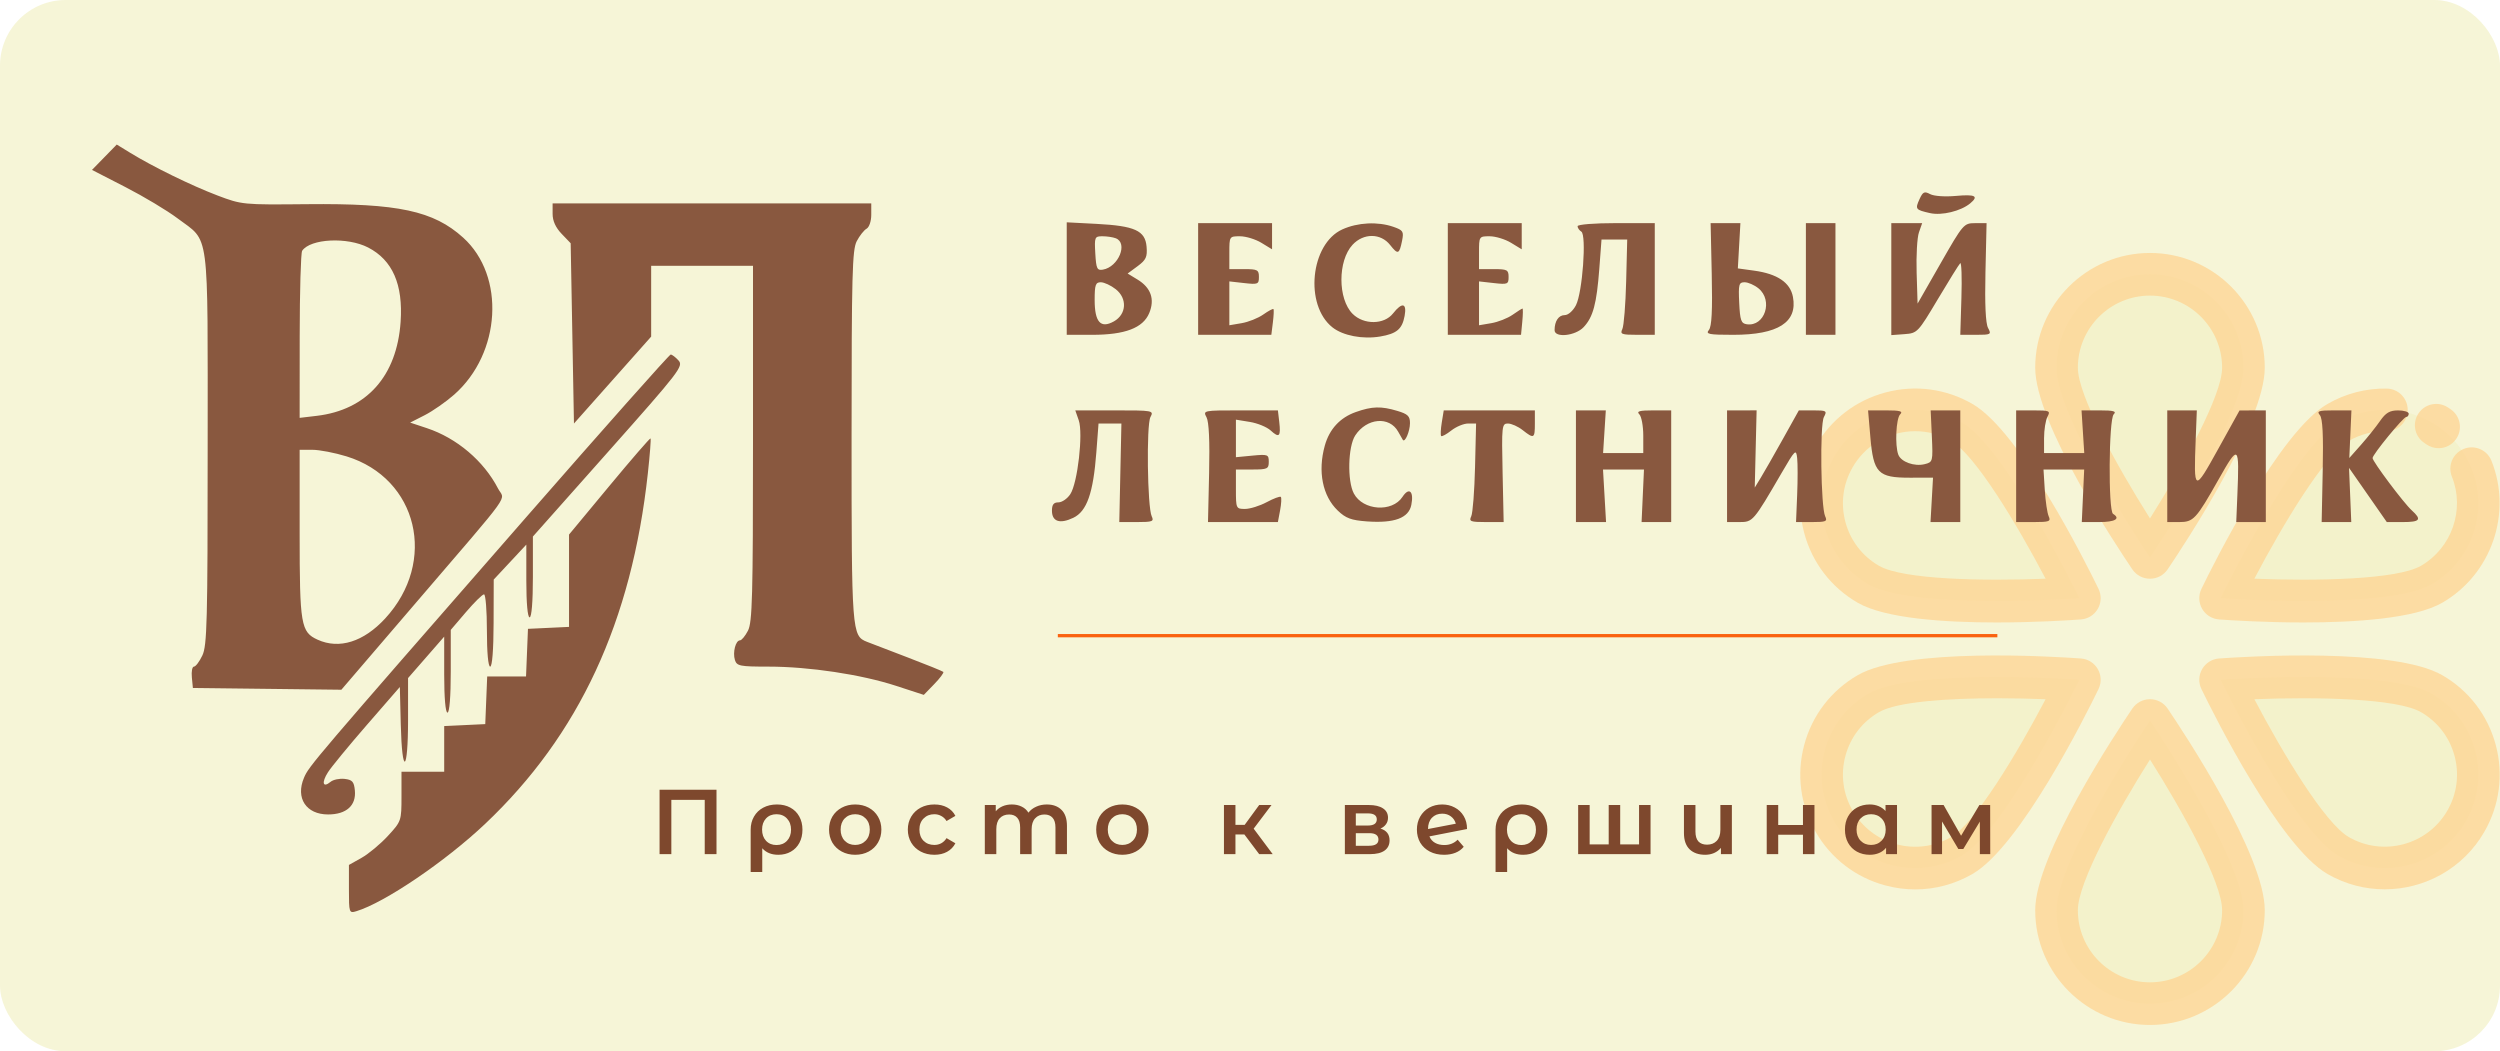 <svg width="761" height="320" viewBox="0 0 761 320" fill="none" xmlns="http://www.w3.org/2000/svg">
<rect width="761" height="320" rx="20" fill="#F3F1C6" fill-opacity="0.7"/>
<path d="M597.177 128.586C610.781 136.439 632.953 182.087 632.953 182.087C632.953 182.087 582.334 185.715 568.73 177.855C555.126 170.002 550.459 152.601 558.319 138.997C566.173 125.393 583.574 120.726 597.177 128.586Z" fill="#F3F1C6" fill-opacity="0.7"/>
<path d="M632.953 206.913C632.953 206.913 610.782 252.56 597.177 260.42C583.574 268.274 566.173 263.613 558.319 250.003C550.459 236.399 555.126 218.998 568.73 211.145C582.334 203.291 632.953 206.913 632.953 206.913Z" fill="#F3F1C6" fill-opacity="0.7"/>
<path d="M750.592 138.997C758.446 152.601 753.786 170.002 740.175 177.855C726.571 185.715 675.952 182.087 675.952 182.087C675.952 182.087 698.124 136.44 711.728 128.586C725.338 120.726 742.732 125.393 750.592 138.997Z" fill="#F3F1C6" fill-opacity="0.7"/>
<path d="M740.175 211.145C753.786 218.998 758.446 236.399 750.592 250.003C742.732 263.613 725.338 268.274 711.727 260.42C698.124 252.56 675.952 206.913 675.952 206.913C675.952 206.913 726.571 203.291 740.175 211.145Z" fill="#F3F1C6" fill-opacity="0.7"/>
<path d="M654.456 83.49C670.163 83.49 682.904 96.231 682.904 111.938C682.904 127.652 654.456 169.678 654.456 169.678C654.456 169.678 626.008 127.652 626.008 111.938C626.008 96.231 638.743 83.49 654.456 83.49Z" fill="#F3F1C6" fill-opacity="0.7"/>
<path d="M682.903 277.062C682.903 292.775 670.162 305.51 654.455 305.51C638.742 305.51 626.008 292.775 626.008 277.062C626.008 261.348 654.455 219.329 654.455 219.329C654.455 219.329 682.903 261.348 682.903 277.062Z" fill="#F3F1C6" fill-opacity="0.7"/>
<path d="M654.455 176.168C652.301 176.168 650.287 175.099 649.08 173.315C644.144 166.022 619.518 128.788 619.518 111.938C619.518 92.673 635.19 77 654.455 77C673.72 77 689.393 92.673 689.393 111.938C689.393 128.788 664.767 166.023 659.83 173.316C658.623 175.099 656.609 176.168 654.455 176.168ZM654.455 89.981C642.348 89.981 632.499 99.831 632.499 111.938C632.499 120.358 644.389 141.896 654.454 157.809C664.52 141.891 676.412 120.35 676.412 111.938C676.412 99.831 666.563 89.981 654.455 89.981Z" fill="#FFD28E" fill-opacity="0.7"/>
<path d="M607.739 189.478C592.061 189.478 573.848 188.308 565.483 183.475C557.404 178.811 551.623 171.277 549.206 162.262C546.79 153.246 548.03 143.83 552.7 135.75C557.364 127.67 564.897 121.889 573.912 119.473C582.93 117.056 592.344 118.297 600.425 122.966C615.014 131.391 634.944 171.33 638.791 179.251C639.732 181.189 639.65 183.467 638.574 185.332C637.497 187.198 635.565 188.407 633.417 188.561C629.669 188.829 619.404 189.478 607.739 189.478ZM582.99 131.254C581.083 131.254 579.164 131.504 577.271 132.011C571.606 133.529 566.872 137.163 563.94 142.241C561.006 147.321 560.226 153.237 561.744 158.902C563.262 164.566 566.896 169.301 571.975 172.234C579.265 176.445 603.861 176.914 622.674 176.155C613.922 159.479 601.214 138.411 593.931 134.208L593.93 134.206C590.548 132.252 586.794 131.254 582.99 131.254Z" fill="#FFD28E" fill-opacity="0.7"/>
<path d="M583.012 270.736C579.976 270.736 576.922 270.337 573.912 269.531C564.896 267.114 557.363 261.332 552.698 253.247C548.03 245.17 546.79 235.754 549.206 226.738C551.622 217.723 557.403 210.189 565.485 205.523H565.485C580.074 197.102 624.631 199.81 633.416 200.439C635.564 200.593 637.496 201.802 638.573 203.668C639.65 205.533 639.731 207.811 638.79 209.749C634.943 217.67 615.011 257.612 600.424 266.04C595.04 269.148 589.065 270.736 583.012 270.736ZM608.058 212.549C592.785 212.549 577.464 213.597 571.975 216.766C571.975 216.766 571.975 216.766 571.975 216.766C566.896 219.697 563.263 224.432 561.744 230.098C560.226 235.764 561.005 241.679 563.939 246.756C566.872 251.84 571.606 255.474 577.271 256.992C582.936 258.509 588.853 257.732 593.931 254.799C601.22 250.589 613.926 229.521 622.674 212.848C618.04 212.662 613.049 212.549 608.058 212.549Z" fill="#FFD28E" fill-opacity="0.7"/>
<path d="M654.455 312C635.19 312 619.518 296.327 619.518 277.062C619.518 260.212 644.143 222.983 649.08 215.69C650.287 213.907 652.301 212.838 654.455 212.838C656.609 212.838 658.623 213.907 659.829 215.69C664.766 222.982 689.393 260.212 689.393 277.062C689.393 296.327 673.72 312 654.455 312ZM654.455 231.198C644.389 247.113 632.499 268.651 632.499 277.063C632.499 289.17 642.348 299.02 654.455 299.02C666.562 299.02 676.412 289.17 676.412 277.063C676.412 268.651 664.521 247.113 654.455 231.198Z" fill="#FFD28E" fill-opacity="0.7"/>
<path d="M725.889 270.712C719.966 270.712 713.971 269.208 708.483 266.042C708.483 266.042 708.482 266.041 708.48 266.041C693.893 257.613 673.961 217.67 670.114 209.749C669.173 207.812 669.254 205.534 670.331 203.668C671.408 201.803 673.341 200.593 675.488 200.439C684.272 199.811 728.832 197.102 743.42 205.524C751.503 210.188 757.285 217.722 759.701 226.738C762.118 235.753 760.878 245.168 756.212 253.249C749.748 264.445 737.975 270.712 725.889 270.712ZM714.974 254.8C725.457 260.847 738.916 257.241 744.971 246.758C747.903 241.679 748.681 235.764 747.163 230.098C745.645 224.432 742.011 219.698 736.93 216.767C729.647 212.563 705.048 212.089 686.231 212.848C694.983 229.525 707.692 250.592 714.974 254.8Z" fill="#FFD28E" fill-opacity="0.7"/>
<path d="M701.169 189.478C689.5 189.478 679.237 188.829 675.488 188.561C673.339 188.407 671.408 187.197 670.331 185.332C669.254 183.466 669.173 181.188 670.114 179.251C673.961 171.329 693.894 131.386 708.482 122.964C713.976 119.792 720.21 118.174 726.531 118.282C730.115 118.345 732.97 121.3 732.907 124.884C732.846 128.43 729.952 131.262 726.421 131.262C726.382 131.262 726.344 131.262 726.306 131.262C722.331 131.196 718.428 132.212 714.973 134.206C707.69 138.41 694.982 159.478 686.231 176.152C705.051 176.914 729.648 176.442 736.928 172.235C746.331 166.809 750.382 155.137 746.353 145.083C745.019 141.755 746.637 137.977 749.964 136.644C753.292 135.313 757.07 136.927 758.403 140.254C764.819 156.264 758.376 174.846 743.419 183.477C735.058 188.308 716.845 189.478 701.169 189.478Z" fill="#FFD28E" fill-opacity="0.7"/>
<path d="M742.307 136.43C741.02 136.43 739.722 136.048 738.588 135.254C738.401 135.123 738.213 134.995 738.022 134.87C735.025 132.904 734.189 128.88 736.155 125.883C738.12 122.886 742.144 122.049 745.142 124.016C745.444 124.213 745.742 124.416 746.038 124.623C748.973 126.681 749.685 130.728 747.628 133.663C746.365 135.466 744.352 136.43 742.307 136.43Z" fill="#FFD28E" fill-opacity="0.7"/>
<path d="M322 193H608V194H322V193Z" fill="#FA6210"/>
<path d="M218.104 240.4V260H214.52V243.48H204.356V260H200.772V240.4H218.104ZM236.511 244.88C238.06 244.88 239.413 245.197 240.571 245.832C241.747 246.467 242.652 247.363 243.287 248.52C243.94 249.677 244.267 251.021 244.267 252.552C244.267 254.064 243.959 255.399 243.343 256.556C242.727 257.713 241.859 258.609 240.739 259.244C239.637 259.879 238.359 260.196 236.903 260.196C234.831 260.196 233.207 259.533 232.031 258.208V265.432H228.503V252.58C228.503 251.068 228.839 249.733 229.511 248.576C230.183 247.4 231.116 246.495 232.311 245.86C233.524 245.207 234.924 244.88 236.511 244.88ZM236.371 257.228C237.677 257.228 238.741 256.799 239.563 255.94C240.384 255.063 240.795 253.933 240.795 252.552C240.795 251.171 240.384 250.041 239.563 249.164C238.741 248.287 237.677 247.848 236.371 247.848C235.045 247.848 233.981 248.277 233.179 249.136C232.376 249.995 231.975 251.124 231.975 252.524C231.975 253.924 232.376 255.063 233.179 255.94C234 256.799 235.064 257.228 236.371 257.228ZM260.311 260.196C258.799 260.196 257.436 259.869 256.223 259.216C255.01 258.563 254.058 257.657 253.367 256.5C252.695 255.324 252.359 253.999 252.359 252.524C252.359 251.049 252.695 249.733 253.367 248.576C254.058 247.419 255.01 246.513 256.223 245.86C257.436 245.207 258.799 244.88 260.311 244.88C261.842 244.88 263.214 245.207 264.427 245.86C265.64 246.513 266.583 247.419 267.255 248.576C267.946 249.733 268.291 251.049 268.291 252.524C268.291 253.999 267.946 255.324 267.255 256.5C266.583 257.657 265.64 258.563 264.427 259.216C263.214 259.869 261.842 260.196 260.311 260.196ZM260.311 257.2C261.599 257.2 262.663 256.771 263.503 255.912C264.343 255.053 264.763 253.924 264.763 252.524C264.763 251.124 264.343 249.995 263.503 249.136C262.663 248.277 261.599 247.848 260.311 247.848C259.023 247.848 257.959 248.277 257.119 249.136C256.298 249.995 255.887 251.124 255.887 252.524C255.887 253.924 256.298 255.053 257.119 255.912C257.959 256.771 259.023 257.2 260.311 257.2ZM284.433 260.196C282.883 260.196 281.493 259.869 280.261 259.216C279.029 258.563 278.067 257.657 277.377 256.5C276.686 255.324 276.341 253.999 276.341 252.524C276.341 251.049 276.686 249.733 277.377 248.576C278.067 247.419 279.019 246.513 280.233 245.86C281.465 245.207 282.865 244.88 284.433 244.88C285.907 244.88 287.195 245.179 288.297 245.776C289.417 246.373 290.257 247.232 290.817 248.352L288.129 249.92C287.699 249.229 287.158 248.716 286.505 248.38C285.87 248.025 285.17 247.848 284.405 247.848C283.098 247.848 282.015 248.277 281.157 249.136C280.298 249.976 279.869 251.105 279.869 252.524C279.869 253.943 280.289 255.081 281.129 255.94C281.987 256.78 283.079 257.2 284.405 257.2C285.17 257.2 285.87 257.032 286.505 256.696C287.158 256.341 287.699 255.819 288.129 255.128L290.817 256.696C290.238 257.816 289.389 258.684 288.269 259.3C287.167 259.897 285.889 260.196 284.433 260.196ZM318.65 244.88C320.536 244.88 322.029 245.431 323.13 246.532C324.232 247.615 324.782 249.248 324.782 251.432V260H321.282V251.88C321.282 250.573 320.993 249.593 320.414 248.94C319.836 248.268 319.005 247.932 317.922 247.932C316.746 247.932 315.804 248.324 315.094 249.108C314.385 249.873 314.03 250.975 314.03 252.412V260H310.53V251.88C310.53 250.573 310.241 249.593 309.662 248.94C309.084 248.268 308.253 247.932 307.17 247.932C305.976 247.932 305.024 248.315 304.314 249.08C303.624 249.845 303.278 250.956 303.278 252.412V260H299.778V245.048H303.11V246.952C303.67 246.28 304.37 245.767 305.21 245.412C306.05 245.057 306.984 244.88 308.01 244.88C309.13 244.88 310.12 245.095 310.978 245.524C311.856 245.935 312.546 246.551 313.05 247.372C313.666 246.588 314.46 245.981 315.43 245.552C316.401 245.104 317.474 244.88 318.65 244.88ZM341.635 260.196C340.123 260.196 338.76 259.869 337.547 259.216C336.333 258.563 335.381 257.657 334.691 256.5C334.019 255.324 333.683 253.999 333.683 252.524C333.683 251.049 334.019 249.733 334.691 248.576C335.381 247.419 336.333 246.513 337.547 245.86C338.76 245.207 340.123 244.88 341.635 244.88C343.165 244.88 344.537 245.207 345.751 245.86C346.964 246.513 347.907 247.419 348.579 248.576C349.269 249.733 349.615 251.049 349.615 252.524C349.615 253.999 349.269 255.324 348.579 256.5C347.907 257.657 346.964 258.563 345.751 259.216C344.537 259.869 343.165 260.196 341.635 260.196ZM341.635 257.2C342.923 257.2 343.987 256.771 344.827 255.912C345.667 255.053 346.087 253.924 346.087 252.524C346.087 251.124 345.667 249.995 344.827 249.136C343.987 248.277 342.923 247.848 341.635 247.848C340.347 247.848 339.283 248.277 338.443 249.136C337.621 249.995 337.211 251.124 337.211 252.524C337.211 253.924 337.621 255.053 338.443 255.912C339.283 256.771 340.347 257.2 341.635 257.2ZM378.787 254.008H376.071V260H372.571V245.048H376.071V251.096H378.871L383.295 245.048H387.047L381.615 252.244L387.411 260H383.295L378.787 254.008ZM420.213 252.216C422.061 252.776 422.985 253.971 422.985 255.8C422.985 257.144 422.481 258.18 421.473 258.908C420.465 259.636 418.972 260 416.993 260H409.377V245.048H416.685C418.515 245.048 419.943 245.384 420.969 246.056C421.996 246.728 422.509 247.68 422.509 248.912C422.509 249.677 422.304 250.34 421.893 250.9C421.501 251.46 420.941 251.899 420.213 252.216ZM412.709 251.292H416.377C418.188 251.292 419.093 250.667 419.093 249.416C419.093 248.203 418.188 247.596 416.377 247.596H412.709V251.292ZM416.713 257.452C418.636 257.452 419.597 256.827 419.597 255.576C419.597 254.923 419.373 254.437 418.925 254.12C418.477 253.784 417.777 253.616 416.825 253.616H412.709V257.452H416.713ZM439.649 257.228C441.273 257.228 442.627 256.687 443.709 255.604L445.557 257.76C444.904 258.563 444.064 259.169 443.037 259.58C442.011 259.991 440.853 260.196 439.565 260.196C437.923 260.196 436.476 259.869 435.225 259.216C433.975 258.563 433.004 257.657 432.313 256.5C431.641 255.324 431.305 253.999 431.305 252.524C431.305 251.068 431.632 249.761 432.285 248.604C432.957 247.428 433.872 246.513 435.029 245.86C436.205 245.207 437.531 244.88 439.005 244.88C440.405 244.88 441.675 245.188 442.813 245.804C443.971 246.401 444.885 247.269 445.557 248.408C446.229 249.528 446.565 250.844 446.565 252.356L435.113 254.596C435.468 255.455 436.037 256.108 436.821 256.556C437.605 257.004 438.548 257.228 439.649 257.228ZM439.005 247.68C437.717 247.68 436.672 248.1 435.869 248.94C435.085 249.78 434.693 250.909 434.693 252.328V252.356L443.149 250.732C442.907 249.817 442.412 249.08 441.665 248.52C440.937 247.96 440.051 247.68 439.005 247.68ZM463.256 244.88C464.805 244.88 466.159 245.197 467.316 245.832C468.492 246.467 469.397 247.363 470.032 248.52C470.685 249.677 471.012 251.021 471.012 252.552C471.012 254.064 470.704 255.399 470.088 256.556C469.472 257.713 468.604 258.609 467.484 259.244C466.383 259.879 465.104 260.196 463.648 260.196C461.576 260.196 459.952 259.533 458.776 258.208V265.432H455.248V252.58C455.248 251.068 455.584 249.733 456.256 248.576C456.928 247.4 457.861 246.495 459.056 245.86C460.269 245.207 461.669 244.88 463.256 244.88ZM463.116 257.228C464.423 257.228 465.487 256.799 466.308 255.94C467.129 255.063 467.54 253.933 467.54 252.552C467.54 251.171 467.129 250.041 466.308 249.164C465.487 248.287 464.423 247.848 463.116 247.848C461.791 247.848 460.727 248.277 459.924 249.136C459.121 249.995 458.72 251.124 458.72 252.524C458.72 253.924 459.121 255.063 459.924 255.94C460.745 256.799 461.809 257.228 463.116 257.228ZM502.428 245.048V260H480.392V245.048H483.892V257.032H489.688V245.048H493.188V257.032H498.928V245.048H502.428ZM527.183 245.048V260H523.851V258.096C523.291 258.768 522.591 259.291 521.751 259.664C520.929 260.019 520.033 260.196 519.063 260.196C517.065 260.196 515.488 259.645 514.331 258.544C513.173 257.424 512.595 255.772 512.595 253.588V245.048H516.095V253.112C516.095 254.456 516.393 255.464 516.991 256.136C517.607 256.789 518.484 257.116 519.623 257.116C520.855 257.116 521.835 256.733 522.563 255.968C523.309 255.184 523.683 254.064 523.683 252.608V245.048H527.183ZM537.789 245.048H541.289V251.124H548.821V245.048H552.321V260H548.821V254.092H541.289V260H537.789V245.048ZM577.452 245.048V260H574.12V258.068C573.541 258.777 572.823 259.309 571.964 259.664C571.124 260.019 570.191 260.196 569.164 260.196C567.708 260.196 566.401 259.879 565.244 259.244C564.105 258.609 563.209 257.713 562.556 256.556C561.921 255.399 561.604 254.055 561.604 252.524C561.604 250.993 561.921 249.659 562.556 248.52C563.209 247.363 564.105 246.467 565.244 245.832C566.401 245.197 567.708 244.88 569.164 244.88C570.135 244.88 571.021 245.048 571.824 245.384C572.645 245.72 573.355 246.215 573.952 246.868V245.048H577.452ZM569.556 257.2C570.844 257.2 571.908 256.771 572.748 255.912C573.588 255.053 574.008 253.924 574.008 252.524C574.008 251.124 573.588 249.995 572.748 249.136C571.908 248.277 570.844 247.848 569.556 247.848C568.268 247.848 567.204 248.277 566.364 249.136C565.543 249.995 565.132 251.124 565.132 252.524C565.132 253.924 565.543 255.053 566.364 255.912C567.204 256.771 568.268 257.2 569.556 257.2ZM602.667 260V250.088L597.627 258.432H596.115L591.159 250.06V260H587.967V245.048H591.635L596.955 254.4L602.527 245.048H605.803L605.831 260H602.667Z" fill="#7E482D"/>
<g filter="url(#filter0_d_203_39)">
<path fill-rule="evenodd" clip-rule="evenodd" d="M31.77 42.861L28 46.722L38.183 51.952C43.784 54.829 50.919 59.108 54.04 61.461C63.942 68.928 63.213 63.364 63.213 131.422C63.213 184.285 63.028 191.506 61.599 194.518C60.711 196.388 59.558 197.919 59.036 197.919C58.514 197.919 58.227 199.381 58.4 201.169L58.713 204.419L81.312 204.687L103.91 204.956L126.812 178.24C156.787 143.272 153.643 147.652 151.602 143.705C147.263 135.314 139.064 128.359 129.938 125.328L124.852 123.638L129.282 121.382C131.719 120.14 135.753 117.326 138.247 115.127C152.534 102.53 153.882 78.983 140.983 67.33C131.947 59.167 121.224 56.87 93.46 57.151C73.959 57.349 73.62 57.316 66.213 54.509C58.353 51.53 46.558 45.763 39.626 41.508L35.539 39L31.77 42.861ZM584.317 55.589C582.913 58.672 583.059 58.869 587.504 59.872C591.07 60.676 596.884 59.267 599.722 56.911C602.409 54.681 601.301 54.101 595.379 54.638C592.027 54.942 588.683 54.706 587.521 54.084C585.797 53.161 585.322 53.385 584.317 55.589ZM168.213 60.114C168.213 62.238 169.135 64.272 170.963 66.178L173.713 69.046L174.213 96.483L174.713 123.92L186.463 110.693L198.213 97.466V86.693V75.919H213.713H229.213V129.969C229.213 176.461 229 184.431 227.687 186.969C226.848 188.591 225.754 189.919 225.255 189.919C223.926 189.919 222.979 193.605 223.713 195.919C224.289 197.735 225.226 197.919 233.902 197.919C246.282 197.919 262.135 200.305 272.761 203.769L281.206 206.521L284.391 203.235C286.143 201.428 287.382 199.757 287.145 199.522C286.907 199.288 281.988 197.293 276.213 195.089C270.438 192.885 264.909 190.766 263.926 190.379C259.29 188.556 259.213 187.52 259.219 127.719C259.225 78.604 259.425 71.036 260.789 68.42C261.649 66.77 262.997 65.06 263.783 64.62C264.592 64.167 265.213 62.321 265.213 60.369V56.919H216.713H168.213V60.114ZM324.713 79.796V96.919H332.443C342.459 96.919 347.931 94.839 349.822 90.312C351.58 86.106 350.351 82.581 346.258 80.093L343.253 78.265L346.289 76.021C348.858 74.121 349.278 73.212 349.019 70.105C348.61 65.2 345.446 63.757 333.764 63.146L324.713 62.673V79.796ZM364.713 79.918V96.917L375.854 96.918L386.994 96.919L387.462 93.169C387.719 91.107 387.803 89.267 387.65 89.081C387.496 88.895 386.097 89.64 384.542 90.737C382.986 91.834 380.026 93.02 377.963 93.371L374.213 94.01V87.334V80.659L378.713 81.166C382.927 81.641 383.213 81.522 383.213 79.296C383.213 77.145 382.784 76.919 378.713 76.919H374.213V71.919C374.213 66.944 374.229 66.919 377.463 66.923C379.251 66.925 382.175 67.818 383.963 68.908L387.213 70.89V66.904V62.919L375.963 62.918H364.713V79.918ZM408.607 64.828C398.875 69.247 397.01 87.894 405.621 94.668C408.823 97.187 414.818 98.331 420.121 97.435C425.155 96.584 426.826 95.178 427.564 91.169C428.292 87.22 426.8 86.903 424.034 90.419C421.327 93.86 415.12 93.917 411.734 90.531C407.205 86.001 407.193 74.391 411.712 69.514C415.054 65.909 420.294 65.935 423.154 69.572C425.539 72.603 425.957 72.45 426.801 68.228C427.352 65.476 427.098 65.074 424.162 64.051C419.416 62.396 413.287 62.702 408.607 64.828ZM440.713 79.918V96.917L451.858 96.918L463.003 96.919L463.384 92.919C463.594 90.719 463.623 88.919 463.449 88.919C463.275 88.919 461.913 89.777 460.423 90.826C458.932 91.874 456.026 93.02 453.963 93.371L450.213 94.01V87.334V80.659L454.713 81.166C458.927 81.641 459.213 81.522 459.213 79.296C459.213 77.145 458.784 76.919 454.713 76.919H450.213V71.919C450.213 66.944 450.229 66.919 453.463 66.923C455.251 66.925 458.175 67.818 459.963 68.908L463.213 70.89V66.904V62.919L451.963 62.918H440.713V79.918ZM480.213 63.86C480.213 64.378 480.727 65.118 481.354 65.506C482.987 66.515 481.702 84.072 479.714 87.917C478.83 89.627 477.358 90.919 476.294 90.919C474.447 90.919 473.213 92.754 473.213 95.501C473.213 97.923 479.54 97.264 482.063 94.579C484.946 91.51 486.023 87.488 486.833 76.759L487.5 67.919H491.412H495.324L495.003 80.669C494.826 87.682 494.303 94.207 493.84 95.169C493.093 96.723 493.6 96.919 498.356 96.918L503.713 96.917V79.918V62.918H491.963C485.288 62.919 480.213 63.325 480.213 63.86ZM521.053 78.457C521.298 89.605 521.051 94.409 520.181 95.458C519.133 96.72 520.144 96.919 527.623 96.919C541.234 96.919 547.222 93.11 545.771 85.376C544.952 81.011 541.03 78.357 533.964 77.385L529 76.702L529.389 69.81L529.778 62.919L525.246 62.918L520.713 62.917L521.053 78.457ZM549.713 79.918V96.918H554.213L558.713 96.919V79.919V62.919H554.213L549.713 62.918V79.918ZM575.713 79.964V97.01L579.713 96.714C583.643 96.424 583.82 96.239 589.85 86.116C593.225 80.449 596.303 75.499 596.691 75.116C597.078 74.733 597.242 79.482 597.054 85.67L596.713 96.921L601.498 96.92C606.051 96.919 606.229 96.817 605.159 94.817C604.422 93.441 604.151 87.571 604.373 77.816L604.713 62.917L601.213 62.927C597.787 62.936 597.565 63.196 590.713 75.178L583.713 87.419L583.423 78.002C583.264 72.823 583.578 67.311 584.121 65.752L585.109 62.919H580.411H575.713V79.964ZM339.631 67.526C343.458 68.995 340.475 76.269 335.713 77.079C333.953 77.378 333.677 76.788 333.411 72.169C333.123 67.171 333.227 66.919 335.579 66.919C336.938 66.919 338.761 67.192 339.631 67.526ZM112.066 70.343C119.494 74.184 122.727 81.582 121.948 92.955C120.815 109.479 111.623 119.78 96.402 121.583L91.213 122.198L91.228 97.308C91.237 83.619 91.574 71.931 91.978 71.334C94.484 67.631 105.748 67.076 112.066 70.343ZM339.633 83.035C343.206 85.845 342.922 90.681 339.058 92.839C335.028 95.091 333.213 93.059 333.213 86.297C333.213 81.715 333.489 80.919 335.078 80.919C336.104 80.919 338.154 81.871 339.633 83.035ZM535.269 82.763C539.818 86.447 537.208 94.493 531.72 93.707C529.994 93.459 529.671 92.545 529.415 87.169C529.148 81.551 529.313 80.919 531.054 80.919C532.12 80.919 534.016 81.749 535.269 82.763ZM159.972 152.669C94.972 227.097 94.067 228.159 92.54 231.742C89.907 237.924 93.182 242.919 99.868 242.919C105.434 242.919 108.466 240.2 108.022 235.61C107.764 232.946 107.249 232.366 104.903 232.097C103.357 231.92 101.433 232.321 100.628 232.989C98.267 234.949 97.808 233.247 99.838 230.066C100.869 228.451 106.213 221.952 111.713 215.624L121.713 204.119L121.995 215.519C122.386 231.368 124.213 230.25 124.213 214.162V201.404L129.713 195.098L135.213 188.791V200.355C135.213 207.398 135.604 211.919 136.213 211.919C136.827 211.919 137.213 207.055 137.213 199.328V186.738L141.834 181.328C144.376 178.353 146.851 175.919 147.334 175.919C147.818 175.919 148.213 180.869 148.213 186.919C148.213 193.586 148.607 197.919 149.213 197.919C149.827 197.919 150.228 192.81 150.251 184.669L150.289 171.419L155.251 166.099L160.213 160.779V171.849C160.213 178.562 160.607 182.919 161.213 182.919C161.825 182.919 162.213 178.152 162.213 170.619V158.32L185.2 132.434C206.923 107.97 208.097 106.448 206.545 104.733C205.642 103.735 204.569 102.919 204.161 102.919C203.753 102.919 183.868 125.307 159.972 152.669ZM412.713 120.422C407.889 122.129 404.667 125.624 403.265 130.671C401.087 138.514 402.577 145.977 407.206 150.412C409.654 152.758 411.303 153.37 416.106 153.718C424.436 154.32 428.808 152.693 429.608 148.693C430.438 144.543 428.932 143.172 426.919 146.245C423.781 151.035 414.891 150.429 412.118 145.236C410.076 141.413 410.322 130.928 412.532 127.554C416.04 122.202 422.951 121.602 425.609 126.419C426.216 127.519 426.85 128.631 427.017 128.89C427.651 129.87 429.183 126.312 429.198 123.827C429.21 121.68 428.55 121.037 425.347 120.077C420.397 118.594 417.669 118.669 412.713 120.422ZM328.37 122.939C329.756 126.915 328.034 142.017 325.807 145.417C324.905 146.793 323.277 147.919 322.19 147.919C320.741 147.919 320.213 148.596 320.213 150.45C320.213 153.774 322.61 154.577 326.702 152.626C330.84 150.652 332.783 145.135 333.729 132.669L334.393 123.919H337.875H341.357L341.035 138.92L340.713 153.922L346.07 153.92C350.826 153.919 351.332 153.723 350.584 152.169C349.26 149.42 348.936 124.305 350.195 121.954C351.261 119.96 351.041 119.919 339.3 119.919H327.317L328.37 122.939ZM367.267 122.021C368.004 123.397 368.275 129.267 368.053 139.022L367.713 153.921L378.352 153.92L388.99 153.919L389.666 150.317C390.038 148.336 390.136 146.509 389.885 146.257C389.633 146.006 387.698 146.727 385.585 147.86C383.472 148.992 380.498 149.919 378.978 149.919C376.265 149.919 376.213 149.806 376.213 143.919V137.919H381.213C385.796 137.919 386.213 137.723 386.213 135.566C386.213 133.345 385.933 133.24 381.213 133.693L376.213 134.173V128.458V122.743L380.463 123.437C382.8 123.818 385.646 124.987 386.787 126.034C389.392 128.424 389.926 127.897 389.406 123.45L388.994 119.919H377.568C366.268 119.919 366.155 119.942 367.267 122.021ZM438.875 123.616C438.545 125.65 438.462 127.501 438.691 127.73C438.92 127.96 440.317 127.196 441.795 126.033C443.273 124.87 445.571 123.919 446.902 123.919H449.321L449.003 137.169C448.828 144.456 448.306 151.206 447.842 152.169C447.094 153.723 447.6 153.919 452.356 153.92L457.713 153.922L457.391 138.92C457.084 124.637 457.162 123.919 459.006 123.919C460.072 123.919 462.087 124.819 463.486 125.919C466.953 128.646 467.213 128.507 467.213 123.919V119.919H453.344H439.475L438.875 123.616ZM479.713 136.919V153.919H484.298H488.882L488.419 145.919L487.956 137.919H494.19H500.425L500.061 145.919L499.698 153.919H504.206H508.713V136.919V119.919H503.263C499.024 119.919 498.08 120.186 499.013 121.119C499.673 121.779 500.213 124.704 500.213 127.619V132.919H494.097H487.98L488.394 126.419L488.808 119.919H484.26H479.713V136.919ZM525.713 136.919V153.919H529.449C533.582 153.919 533.702 153.78 542.349 138.919C546.457 131.859 546.733 131.595 547.054 134.419C547.242 136.069 547.242 141.132 547.054 145.669L546.713 153.919H551.57C555.85 153.919 556.327 153.711 555.584 152.169C554.26 149.42 553.936 124.305 555.195 121.954C556.212 120.052 555.998 119.919 551.927 119.919H547.571L542.692 128.669C540.008 133.482 536.987 138.769 535.979 140.419L534.146 143.419L534.429 131.667L534.713 119.915L530.213 119.917L525.713 119.919V136.919ZM569.339 128.054C570.279 138.998 571.662 140.421 581.342 140.413L588.411 140.406L588.029 147.163L587.648 153.919H592.18L596.713 153.92V136.92V119.92H592.206L587.698 119.919L588.055 127.786C588.405 135.494 588.362 135.665 585.882 136.287C582.749 137.074 578.698 135.625 577.849 133.414C576.77 130.601 577.146 122.386 578.413 121.119C579.346 120.186 578.394 119.919 574.126 119.919H568.64L569.339 128.054ZM613.713 136.92V153.92H619.07C623.811 153.919 624.335 153.718 623.625 152.169C623.184 151.206 622.648 147.607 622.433 144.169L622.042 137.919H628.234H634.425L634.061 145.919L633.698 153.919H638.956C643.836 153.919 645.591 152.889 643.213 151.419C641.717 150.495 641.901 122.631 643.413 121.119C644.346 120.186 643.391 119.919 639.116 119.919H633.618L634.032 126.419L634.446 132.919H628.329H622.213V128.353C622.213 125.842 622.679 122.917 623.248 121.853C624.211 120.054 623.914 119.919 618.998 119.92L613.713 119.921V136.92ZM659.713 136.92V153.92H663.308C667.704 153.919 668.479 153.082 675.348 140.919C681.451 130.112 681.69 130.312 681.054 145.669L680.713 153.919L685.213 153.92H689.713V136.92V119.921L685.713 119.932L681.713 119.944L675.213 131.681C667.869 144.942 667.742 144.886 668.373 128.671L668.713 119.918L664.213 119.919L659.713 119.921V136.92ZM706.162 121.357C707.006 122.375 707.262 127.348 707.034 138.359L706.713 153.922L711.22 153.92L715.728 153.919L715.386 145.669L715.044 137.419L720.794 145.669L726.545 153.919H731.379C736.687 153.919 737.263 153.179 734.152 150.363C731.683 148.129 722.213 135.489 722.213 134.428C722.213 133.346 731.573 121.927 732.463 121.923C732.876 121.921 733.213 121.469 733.213 120.919C733.213 120.369 731.751 119.922 729.963 119.926C727.43 119.931 726.217 120.648 724.467 123.176C723.232 124.96 720.625 128.219 718.675 130.419L715.128 134.419L715.453 127.169L715.778 119.919H710.373C705.785 119.919 705.149 120.136 706.162 121.357ZM185.463 142.956L173.213 157.722V171.773V185.824L166.963 186.121L160.713 186.419L160.419 193.669L160.125 200.919H154.213H148.301L148.007 208.169L147.713 215.419L141.463 215.717L135.213 216.014V222.967V229.919H128.713H122.213V237.441C122.213 244.87 122.162 245.019 118.071 249.457C115.793 251.928 112.193 254.926 110.071 256.119L106.213 258.287V265.671C106.213 272.861 106.272 273.036 108.463 272.376C117.058 269.786 135.612 257.202 147.68 245.779C176.295 218.692 192.276 184.258 197.207 139.064C197.828 133.369 198.196 128.592 198.025 128.449C197.853 128.306 192.201 134.834 185.463 142.956ZM105.511 133.929C127.203 140.629 133.222 165.936 117.245 183.268C110.688 190.382 103.253 192.717 96.685 189.724C91.583 187.4 91.213 185.217 91.213 157.469V131.919H95.108C97.25 131.919 101.931 132.824 105.511 133.929Z" fill="#89583F"/>
</g>
<defs>
<filter id="filter0_d_203_39" x="23" y="39" width="718.049" height="243.625" filterUnits="userSpaceOnUse" color-interpolation-filters="sRGB">
<feFlood flood-opacity="0" result="BackgroundImageFix"/>
<feColorMatrix in="SourceAlpha" type="matrix" values="0 0 0 0 0 0 0 0 0 0 0 0 0 0 0 0 0 0 127 0" result="hardAlpha"/>
<feOffset dy="5"/>
<feGaussianBlur stdDeviation="2.5"/>
<feComposite in2="hardAlpha" operator="out"/>
<feColorMatrix type="matrix" values="0 0 0 0 1 0 0 0 0 1 0 0 0 0 1 0 0 0 0.25 0"/>
<feBlend mode="normal" in2="BackgroundImageFix" result="effect1_dropShadow_203_39"/>
<feBlend mode="normal" in="SourceGraphic" in2="effect1_dropShadow_203_39" result="shape"/>
</filter>
</defs>
</svg>
